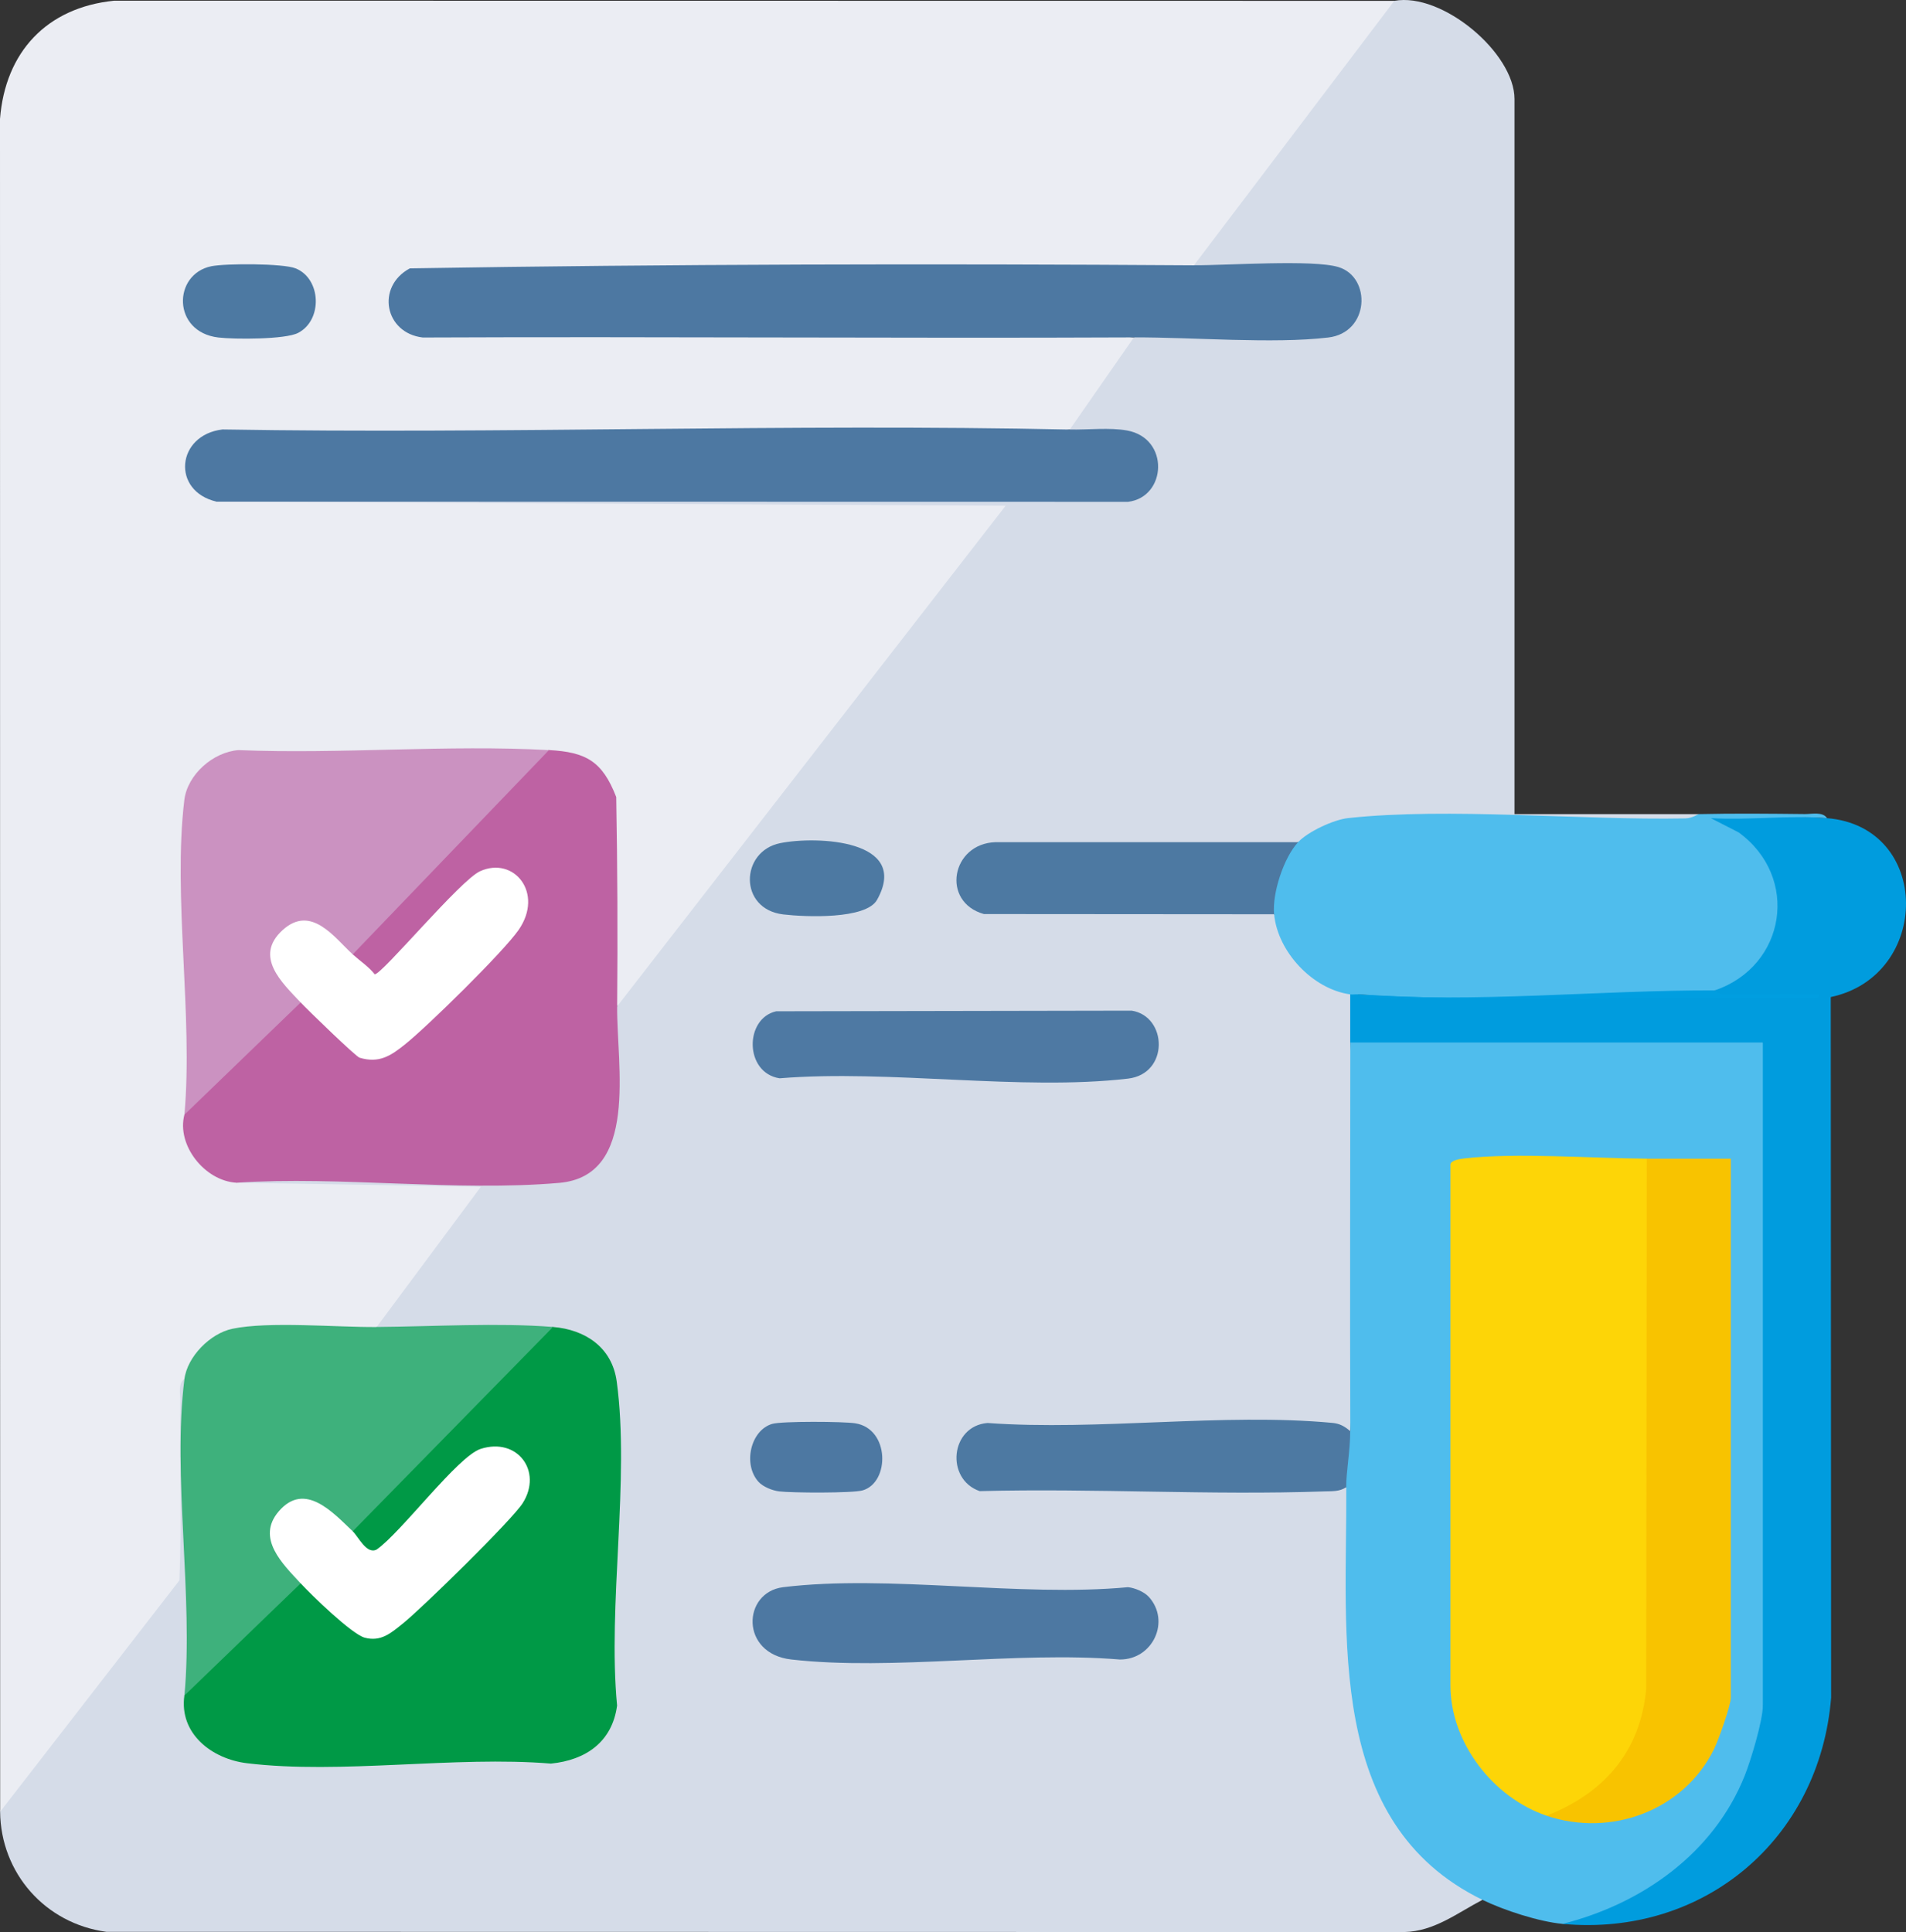 <?xml version="1.0" encoding="UTF-8"?>
<svg id="Camada_2" data-name="Camada 2" xmlns="http://www.w3.org/2000/svg" viewBox="0 0 356.13 360.98">
  <rect x="0" y="0" width="356.13" height="360.98" fill="#333333" stroke="none"/>
  <defs>
    <style>
      .cls-1 {
        fill: #009946;
      }

      .cls-2 {
        fill: #f8c300;
      }

      .cls-3 {
        fill: #cb92c1;
      }

      .cls-4 {
        fill: #be62a3;
      }

      .cls-5 {
        fill: #fff;
      }

      .cls-6 {
        fill: #4d79a2;
      }

      .cls-7 {
        fill: #4e79a3;
      }

      .cls-8 {
        fill: #ebedf3;
      }

      .cls-9 {
        fill: #009ee0;
      }

      .cls-10 {
        fill: #009cde;
      }

      .cls-11 {
        fill: #4fbded;
      }

      .cls-12 {
        fill: #3eb17c;
      }

      .cls-13 {
        fill: #4d78a2;
      }

      .cls-14 {
        fill: #fdd507;
      }

      .cls-15 {
        fill: #d5dce8;
      }
    </style>
  </defs>
  <g id="Camada_1-2" data-name="Camada 1">
    <g>
      <path class="cls-15" d="M260.52.16c8.94-1.65,22.46,9.73,22.46,18.34v133.61h34.43c1.16,1.81-.75,2.12-2.44,2.3-21.68-1.06-43.25-.94-64.69.34-2.67,1.48-5.25,2.35-7.72,2.6l-2.3,1.5-54.55.02c-6.17.58-7.78,8.36-1.61,10.45h53.07s.9,1.51.9,1.51l1.61.75c1.2,5.99,5.99,11.11,11.93,12.58l.68,1.64c2.36.66,2.3,8.14,0,8.98,2.24,24.12,2.17,48.49,0,72.61-5.66-.15-11.57-.36-17.71-.63-16.68.78-33.36.98-50.03.61-5.94.06-4.84,9.71-1.3,9.77,22.18.41,44.81.19,66.79-.19l1.49.92,1.5,1.88-.08,21.53c.13,19.56,3.88,41.4,22.81,51.38l1.22,2.31c-4.67,2.44-8.99,5.88-14.57,6.01l-242.54-.04c-11.39-1.54-19.73-10.94-19.85-22.45l1.17-3.94,30.94-39.67v-35.58c.09-1.69.61-2.46,2.32-1.64l1.19,2.87c.07,17.86.16,35.71.28,53.54l-1.48,2.73,1.4,1.1c-.19,6.42,6.04,9.92,11.87,10.22,18.39.13,36.79.1,55.19-.09,5.52-.48,10.16-3.66,10.89-9.39.11-19.25.19-38.49.24-57.73-.43-6.63-3.2-10.32-9.86-11.37l-.88-1.6-2.55,1.26-27.84.21-2.55-1.47-.9-1.3,17.34-23.44-41.76-.69-.87-1.51c4.27-1.91,9.1-2.51,14.49-1.8,15.25.62,30.41,1.02,45.66.34,8.47-.38,9.98-9.56,9.94-16.42l-.47-14.12,1.5-.93,1.25-4.05,68.27-87.97-143.45-.8-.92-1.5.53-1.5,169.67.04c11.23-6.95-1.15-12.82-9.53-10.52l-1.23-1.5c-.44-.39-1.05-1.03-.84-1.41.99-1.84,9.28-14.02,10.34-14.87l2.47-.94,2.05-1.49c10.75.52,21.48.59,32.21.21,11.85-1.27,7.04-13.32-3.61-11.08l-18.6.38-.81-1.5-.77-1.46c11.79-15.57,23.59-31.14,35.4-46.73l2.8-1.22Z"/>
      <path class="cls-8" d="M260.52.16l-37.43,49.4-11.27.93c-44.99.34-89.98.69-134.97,1.06-4.4,3.11-3.34,9.16,2.21,10.01l108.64.04c8.07.17,16.12.65,24.16,1.44l-11.98,17.22c-4.03.66-8.09,1.26-12.19,1.29-48.68.32-97.39.29-146.07.18-6.13.69-7.9,8.05-1.64,10.32l.46,1.68,147.46.76-72.61,93.56c-1.53-12.88-2.07-25.85-1.63-38.91-1.72-4.77-4.97-7.34-10.1-7.43l-.99-1.57-2.32.88c-18.52.6-37.07.8-55.65.61-6.73,1.26-8.86,5.5-9.07,12.18-.38,12.18.03,24.31.72,36.49.9,6.53.3,12.51-1.79,17.95l1.31,1.02c-.53,4.75,3.23,9.28,7.84,10.15l.58,1.56,45.66.75-19.46,26.19-1.31,1.5-17.32-.37c-6.8-.31-13.56,1.04-15.71,8.18l-1.6.43c-1.24.78-.75,2.84-.76,4.11-.14,11.17.28,22.35-.17,33.51L.03,338.5l-.03-316.28C.98,9.71,8.74,1.4,21.33.13l239.18.03Z"/>
      <path class="cls-11" d="M252.28,194.78c0-.58.15-1.49.52-1.5,24.75-.49,50.91-.48,75.68,0l.91,1.5,1.5.52v122.44l-1.5.92c.37.07.72.16.99.36,2.24,1.66-5.11,18.04-6.43,20.08-6.97,10.76-18.85,19.86-31.98,20.36-4.42-.41-10.96-2.54-14.97-4.49-29.44-14.35-25.3-49.47-25.45-77.1-2.46-1.22-1.42-9.08.75-10.48-.09-24.19,0-48.42,0-72.61Z"/>
      <path class="cls-10" d="M341.36,152.86c19.62,1.61,19.53,29.45.71,33.43l.07,130.91c-2.14,26.33-23.67,44.7-50.19,42.26,14.81-3.74,28.23-13.14,34.05-27.71,1.15-2.89,3.38-10.27,3.38-13.09v-123.88h-77.1v-8.98c.42-1.42,1.07-1.43,1.5,0,22.61.8,44.84.84,66.7.1l-.08-.85.68-1.86c13.46-5.9,12.25-23.63-1.25-28.55-.22-.67-.63-2.02-.4-2.16,1.19-.76,18.83.14,21.93.39Z"/>
      <path class="cls-11" d="M341.36,152.86c-6.98-.57-14.65.41-21.7,0l5.19,2.66c11.49,8.34,8.88,24.98-4.44,29.52-21.95,1.44-44.57,2.09-66.62.75-.49-.04-1.02.07-1.5,0-7.02-.96-13.57-7.96-14.22-14.97l-1.54-.78c.42-4.33,1.19-11.68,6.03-12.7,1.83-1.96,6.63-4.2,9.35-4.49,18.81-2.03,43.34.43,62.97.06,1.35-.03,2.4-.8,2.53-.8,6.58-.15,13.25-.08,19.85-.01,1.27.01,3.33-.48,4.11.76Z"/>
      <path class="cls-4" d="M102.58,140.14c6.93.38,9.97,2.09,12.56,8.78.23,13.03.29,26.1.17,39.13-.1,11.01,4.12,31.66-10.83,32.96-19.21,1.67-40.82-1.31-60.29-.03-5.93-.33-11.24-7.02-9.73-12.73l1.33-3.36c6.23-6.02,12.46-12.04,18.7-18.06l1.68.46,1.52-.58,8.92,8.53c1.56,1.89,3.81,1.35,5.83.38,3.87-1.86,23.22-21.1,24.28-24.69,2.88-9.72-8.25-8.48-11.9-1.88l-11.63,12.31c-2.47,3.77-7.77.32-7.29-3.05l-.59-1.54c11.44-11.91,22.89-23.82,34.34-35.75l2.93-.89Z"/>
      <path class="cls-1" d="M34.46,316.79l1.33-3.35c6.22-6.03,12.46-12.05,18.7-18.07l1.68.46,1.8-.28,8.6,7.79c1.14.93,2.43,1.68,3.94,1.26,3.7-1.02,26.02-22.97,26.72-26.34,1.35-6.43-5.29-8.44-9.4-4.47l-13.32,14.04c-3.19,4.8-9.63,3.81-8.62-1.73-.38-.46-.86-1.24-.58-1.54,9.85-10.72,21.29-22.51,31.88-32.52,1.64-2.24,3.68-3.61,6.13-4.11,6.04.49,11.04,3.81,11.91,10.17,2.49,18.3-1.72,41.72.07,60.57-.91,6.78-5.82,10.19-12.36,10.84-17.95-1.48-39.25,2.06-56.8-.07-6.54-.79-12.69-5.51-11.69-12.64Z"/>
      <path class="cls-13" d="M223.09,49.56c6.15.04,22.22-1.11,26.99.34,6.2,1.88,5.83,12.24-1.89,13.16-10.37,1.23-25.37-.07-36.32-.02-44.28.2-88.59-.17-132.88.02-7.14-.84-8.76-9.52-2.41-12.92,48.69-.8,97.73-.89,146.52-.57Z"/>
      <path class="cls-13" d="M199.89,80.25c3.38.07,7.45-.4,10.68.18,8.02,1.44,7.43,12.45.21,13.33l-170.32-.03c-8.47-1.97-7.52-12.46,1.11-13.49,52.74.88,105.61-1.12,158.33.02Z"/>
      <path class="cls-12" d="M70.39,247.93c10.35-.08,22.85-.82,32.94,0l-37.43,38.18-1.97.19c-8.38-10.31-17.28-1.01-7.6,7.52l-.16,2.02-21.71,20.96c1.7-18.5-2.28-41.14,0-59.13.54-4.23,4.85-8.54,8.94-9.4,6.79-1.43,19.45-.27,26.99-.33Z"/>
      <path class="cls-13" d="M214.62,298.32c4.15,4.54.81,11.77-5.38,11.74-19.45-1.6-42.35,2.15-61.38,0-9.64-1.09-9.15-12.57-1.53-13.51,19.68-2.41,44.22,1.9,64.43,0,1.25.12,3.02.86,3.85,1.77Z"/>
      <path class="cls-7" d="M145.03,188.95l66.42-.12c6.69,1.05,7.04,11.8-.69,12.7-20.05,2.33-44.57-1.74-65.1-.06-6.59-1.03-6.58-11.19-.63-12.52Z"/>
      <path class="cls-6" d="M252.28,267.39c.01,3.54-.76,7.69-.75,10.48-1.25.85-2.66.73-4.08.78-21.41.75-42.97-.61-64.4-.05-6.44-2.23-5.5-12.16,1.46-12.73,20.71,1.5,44.04-1.93,64.43-.02,1.41.13,2.3.65,3.33,1.53Z"/>
      <path class="cls-6" d="M242.55,157.35c-2.67,2.85-4.86,9.52-4.49,13.47l-54.22-.04c-8.06-2.26-6.1-13.19,2.2-13.43h56.51Z"/>
      <path class="cls-6" d="M145.79,157.53c6.77-1.36,24.39-.67,18.08,10.6-2.07,3.69-13.46,3.2-17.52,2.72-8.38-.99-8.07-11.81-.56-13.32Z"/>
      <path class="cls-13" d="M141.74,276.88c-2.98-3.27-1.5-9.66,2.54-10.84,1.83-.53,13.29-.46,15.52-.11,6.47,1.01,6.49,11.04,1.39,12.53-1.86.54-13.23.48-15.6.19-1.26-.15-3.01-.85-3.85-1.77Z"/>
      <path class="cls-3" d="M102.58,140.14l-36.68,38.18-1.9.26c-7.65-10.35-17.53-1.78-7.66,6.73l-.17,2-21.71,20.96c1.64-18.48-2.18-40.75-.02-58.78.57-4.75,5.36-8.98,10.12-9.34,19.1.78,39.02-1.05,58.01,0Z"/>
      <path class="cls-6" d="M39.5,49.74c2.7-.54,13.39-.54,15.73.4,4.81,1.93,5.09,9.67.47,12.06-2.39,1.24-11.88,1.22-14.89.86-8.68-1.02-8.54-11.86-1.31-13.32Z"/>
      <path class="cls-14" d="M307.68,216.49l1.5.52-.1,97.64c-.27,11.02-8.41,24.1-20.11,24.59-9.93-3.34-17.96-13.61-17.96-24.33v-97.31c0-.82,1.83-1.07,2.58-1.16,9.57-1.12,23.97-.01,34.1.04Z"/>
      <path class="cls-2" d="M307.68,216.49c5.23.03,10.49-.02,15.72,0v100.68c0,1.47-2.3,7.93-3.12,9.6-5.69,11.56-19.27,16.53-31.31,12.48,10.73-4.23,17.51-11.92,18.62-23.68l.1-99.08Z"/>
      <path class="cls-9" d="M320.4,185.05c.1,0,.86.77,1.82.78,5.25.02,10.54-.18,15.79-.03.65.02,2.7-.31,1.48.75-27.19-.27-54.41.35-81.6,0-1.27-.02-3.33.48-4.11-.76,21.88,1.66,44.82-.8,66.62-.75Z"/>
      <path class="cls-5" d="M56.17,187.3c-3.47-3.7-8.78-8.57-3.39-13.5s9.78,1.48,13.12,4.51c1.36,1.23,2.95,2.26,4.12,3.73,1.38,0,15.98-17.59,19.68-19.26,6.33-2.86,11.98,4.08,7.2,10.97-2.85,4.11-17.06,18.06-21.26,21.41-2.64,2.11-4.81,3.56-8.46,2.46-.72-.22-9.75-8.98-11-10.32Z"/>
      <path class="cls-5" d="M56.17,295.83c-3.31-3.58-8.4-8.42-4.09-13.45,4.87-5.68,10.15.24,13.82,3.72,1.09,1.04,2.59,4.39,4.48,3.41,4.55-3.14,15.14-17.42,19.43-18.8,6.87-2.21,11.6,4.18,7.87,10.11-2.01,3.19-18.85,19.66-22.4,22.51-2.21,1.77-4.09,3.47-7.14,2.65-2.41-.65-9.92-7.93-11.97-10.16Z"/>
    </g>
  </g>
</svg>